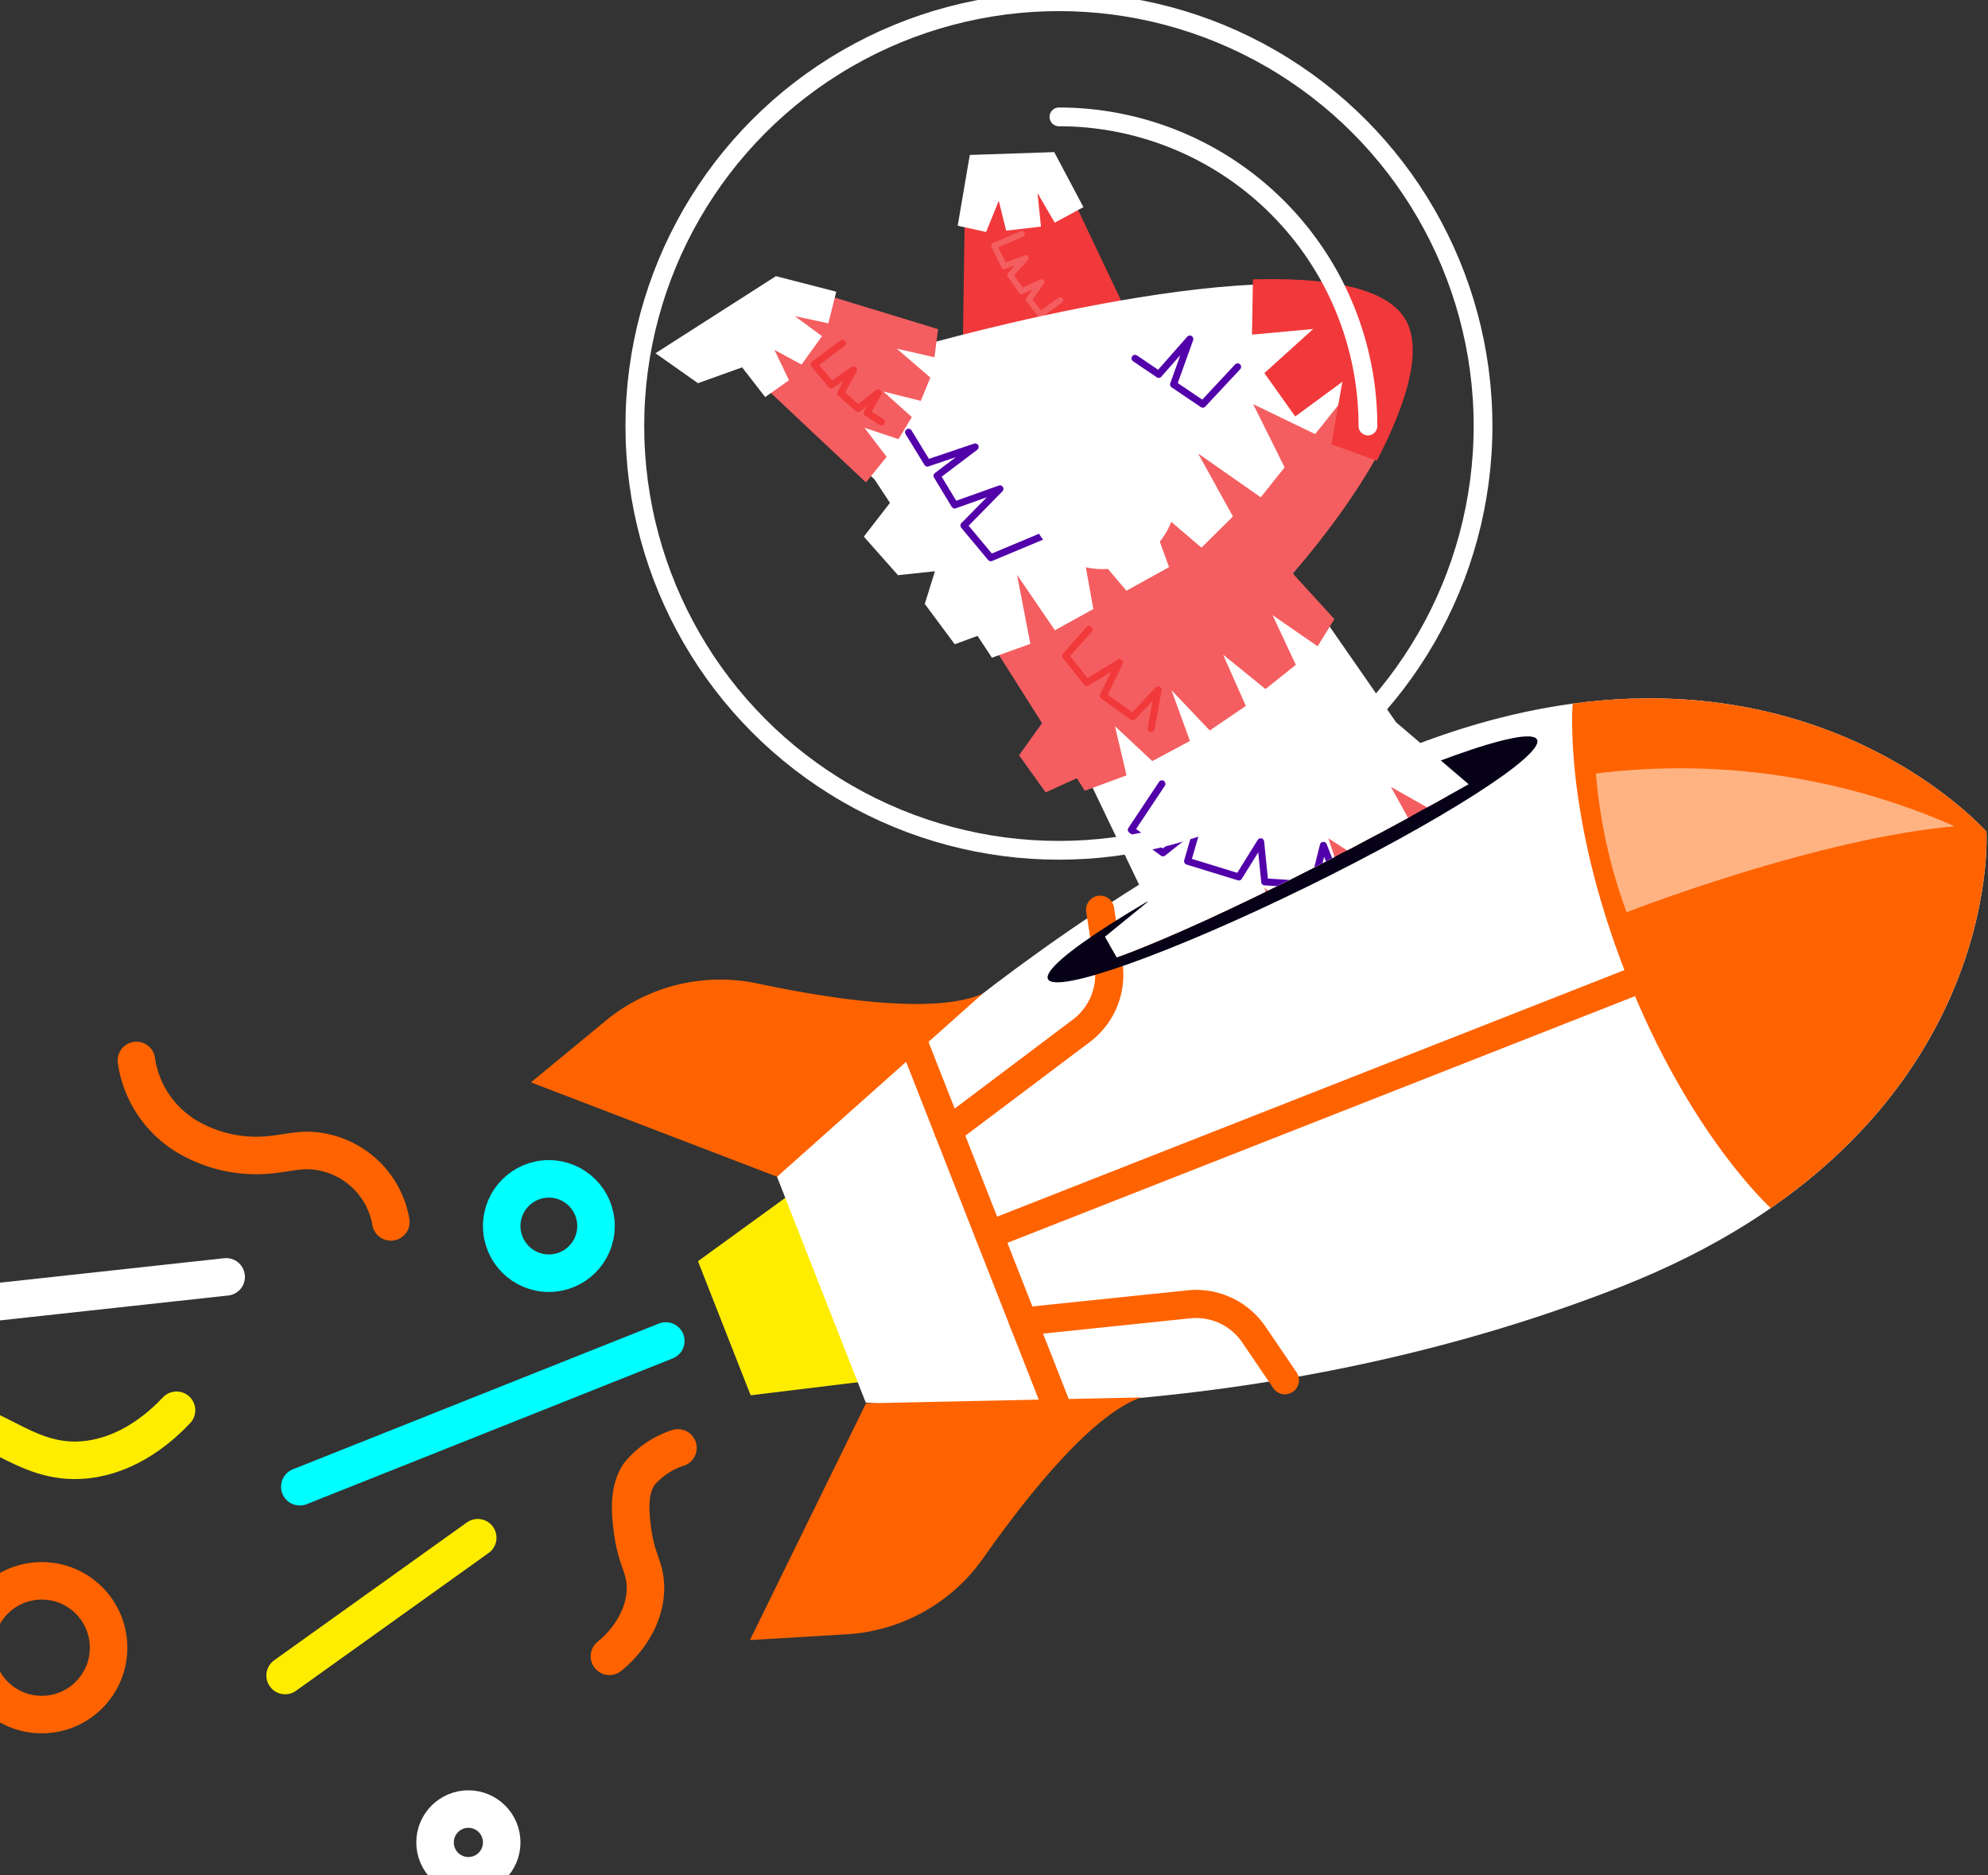 <svg xmlns="http://www.w3.org/2000/svg" xmlns:xlink="http://www.w3.org/1999/xlink" width="212" height="200" viewBox="0 0 212 200"><rect x="0" y="0" width="212" height="200" fill="#333333" stroke="none"/><defs><clipPath id="a"><rect width="212" height="200" transform="translate(1682 3650)" fill="#fff"/></clipPath><clipPath id="b"><path d="M119.126,688.916,90.911,639.61l-18.18-16.443,9.342-11.676,17.606,4.244,1.877-15.349,13.532-1.221,8.347,15.347,28.725,3,.628,18.25-10.037,12.871,14.978,21.208C131.339,684.8,119.126,688.916,119.126,688.916Z" transform="translate(-72.731 -599.165)" fill="none"/></clipPath></defs><g transform="translate(-1682 -3650)" clip-path="url(#a)"><g transform="translate(1657.825 3650.184)"><path d="M96.712,733.591l-16.628,2.026-5.616-14.3,13.559-9.84Z" transform="translate(24.139 -587.001)" fill="#ffed00"/><path d="M172.888,724.04c-41.022,16.124-80.527,12.349-80.527,12.349L82.9,712.308s27.44-30.087,67.4-45.792,61.577,9,61.577,9S213.91,707.916,172.888,724.04Z" transform="translate(24.134 -587.001)" fill="#fff"/><path d="M101.181,707.423l14.19-10.682a7.462,7.462,0,0,0,2.887-7.087l-.889-5.82" transform="translate(24.125 -587.001)" fill="none" stroke="#ff6300" stroke-linecap="round" stroke-linejoin="round" stroke-width="3"/><path d="M109.168,727.754l17.663-1.838a7.451,7.451,0,0,1,6.936,3.226l3.308,4.869" transform="translate(24.122 -587.001)" fill="none" stroke="#ff6300" stroke-linecap="round" stroke-linejoin="round" stroke-width="3"/><ellipse cx="29.038" cy="3.307" rx="29.038" ry="3.307" transform="translate(134.476 101.265) rotate(-26.094)" fill="#070117"/><path d="M188.917,715.653c24.455-16.91,23-40.139,23-40.139s-15.365-17.554-44.126-13.658c0,0-1.041,11.7,5.678,28.818S188.917,715.653,188.917,715.653Z" transform="translate(24.093 -587.001)" fill="#ff6300"/><path d="M104.8,692.8c-5.139,2.245-16.127.568-23.963-1.094a19.19,19.19,0,0,0-16.205,3.956l-7.981,6.583,26.244,10.065Z" transform="translate(24.147 -587.001)" fill="#ff6300"/><path d="M121.713,735.848c-5.292,1.855-12.2,10.566-16.811,17.12a19.2,19.2,0,0,1-14.564,8.138l-10.325.612,12.378-25.246Z" transform="translate(24.136 -587.001)" fill="#ff6300"/><line x2="15.428" y2="39.29" transform="translate(121.575 110.921)" fill="none" stroke="#ff6300" stroke-linecap="round" stroke-linejoin="round" stroke-width="3"/><line x1="68.293" y2="26.843" transform="translate(129.66 104.667)" fill="none" stroke="#ff6300" stroke-linecap="round" stroke-linejoin="round" stroke-width="3"/><path d="M170.274,669.312a72.331,72.331,0,0,1,38.247,5.627c-14.938,1.328-34.976,9.166-34.976,9.166A55.682,55.682,0,0,1,170.274,669.312Z" transform="translate(24.092 -587.001)" fill="#ffb383"/><path d="M18.814,737.213c-2.9,3.085-6.737,5.377-10.971,5.337-6.387-.06-9.686-5.721-17.609-4.77-6.088.73-10.969,5.356-14.421,10.426" transform="translate(24.187 -587.001)" fill="none" stroke="#ffed00" stroke-linecap="round" stroke-miterlimit="10" stroke-width="4"/><path d="M72.328,741.228a8.884,8.884,0,0,0-4.141,2.807c-1.04,1.555-.989,3.579-.77,5.437a17.035,17.035,0,0,0,.54,2.863c.236.794.563,1.561.745,2.368.729,3.254-1.081,6.659-3.679,8.747" transform="translate(24.143 -587.001)" fill="none" stroke="#ff6300" stroke-linecap="round" stroke-miterlimit="10" stroke-width="4"/><path d="M14.554,699.91a11.35,11.35,0,0,0,5.2,7.993,14.5,14.5,0,0,0,9.442,2.021c1.163-.136,2.316-.393,3.487-.42a9.2,9.2,0,0,1,9.007,7.623" transform="translate(24.168 -587.001)" fill="none" stroke="#ff6300" stroke-linecap="round" stroke-miterlimit="10" stroke-width="4"/><line x1="39.03" y2="15.544" transform="translate(56.146 142.824)" fill="none" stroke="aqua" stroke-linecap="round" stroke-miterlimit="10" stroke-width="4"/><line x1="20.54" y2="14.695" transform="translate(54.581 163.805)" fill="none" stroke="#ffed00" stroke-linecap="round" stroke-miterlimit="10" stroke-width="4"/><line x1="34.785" y2="3.794" transform="translate(13.509 135.987)" fill="none" stroke="#fff" stroke-linecap="round" stroke-miterlimit="10" stroke-width="4"/><ellipse cx="5.028" cy="5.03" rx="5.028" ry="5.03" transform="translate(77.678 125.536)" fill="none" stroke="aqua" stroke-linecap="round" stroke-miterlimit="10" stroke-width="4"/><ellipse cx="7.127" cy="7.131" rx="7.127" ry="7.131" transform="translate(21.501 168.403)" fill="none" stroke="#ff6300" stroke-linecap="round" stroke-miterlimit="10" stroke-width="4"/><ellipse cx="3.555" cy="3.557" rx="3.555" ry="3.557" transform="translate(70.568 192.743)" fill="none" stroke="#fff" stroke-linecap="round" stroke-miterlimit="10" stroke-width="4"/><g transform="translate(96.87 12.164)"><g transform="translate(0)" clip-path="url(#b)"><g transform="translate(3.584 3.873)"><path d="M102.5,703.438a7.406,7.406,0,0,0-9.017-.279,6.609,6.609,0,0,0-2.56,3.745,8.368,8.368,0,0,0,.277,4.669c.061.2.137.389.207.583l.259.687c.17.463.336.93.493,1.4.313.946.6,1.911.83,2.912a19.782,19.782,0,0,1,.485,3.129,11.491,11.491,0,0,1-.252,3.458,8.416,8.416,0,0,1-.659,1.8,7.734,7.734,0,0,1-1.112,1.636,9.747,9.747,0,0,1-2.955,2.208,20.731,20.731,0,0,1-2.993,1.188c-.966.312-1.893.573-2.784.841l-1.274-4.8a32.873,32.873,0,0,0,5.074-1.4,5.373,5.373,0,0,0,1.674-1.051,3.561,3.561,0,0,0,.915-1.527,7.279,7.279,0,0,0,.287-2.193,15.672,15.672,0,0,0-.235-2.519c-.141-.862-.342-1.736-.572-2.61-.115-.437-.241-.875-.371-1.312l-.2-.661c-.078-.257-.16-.512-.226-.774a13.107,13.107,0,0,1-.458-3.245A10.777,10.777,0,0,1,87.809,706a9.7,9.7,0,0,1,1.564-3,9.816,9.816,0,0,1,2.471-2.261,10.164,10.164,0,0,1,6.288-1.573,9.853,9.853,0,0,1,3.155.79,10.048,10.048,0,0,1,2.7,1.747Z" transform="translate(-76.32 -603.038)" fill="#5200a9"/><g transform="translate(77.954 72.099)"><path d="M178.232,681.57l-22.719-6.432-.781,4.014,3.752,1.709-3.986.678-.157,2.906,4.194,1.024-4.228,1.065.286,2.822,4.865,1.088-4.2,1.143,1.139,2.989,21.423-3.047Z" transform="translate(-154.309 -675.137)" fill="#e2cc00"/><path d="M180.533,691l-11.875,2.5-1.113-4.228,3.7-1.105-3.763-.507.476-3.923,3.472-.015-3.081-2.215,1.438-2.949,11.56,3.657Z" transform="translate(-154.316 -675.137)" fill="#fff"/></g><g transform="translate(44.479 103.335)"><path d="M145.21,727.393l-10.774-21.019-3.468,2.163,1.306,3.912-3.212-2.456-2.232,1.865,2.109,3.769-3.66-2.371-1.87,2.132,2.519,4.3-3.7-2.3-1.411,2.871,16.826,13.611Z" transform="translate(-120.818 -706.373)" fill="#e2cc00"/><path d="M139.878,735.5l-9.921-6.992,2.335-3.7,3.328,1.955-2.193-3.1,3.194-2.325L139,723.871l-.479-3.765,3.137-.956,5.2,10.957Z" transform="translate(-120.823 -706.373)" fill="#fff"/></g><g transform="translate(25.852)"><path d="M102.977,606.721l-.268,18.236,17.617-4.566-7.563-15.927Z" transform="translate(-102.182 -603.038)" fill="#f1393b"/><path d="M112.474,603.038l3.113,5.87-3.057,1.653-1.841-3.156.373,3.576-3.713.437-.789-3.191-1.348,3.329-3.032-.665,1.29-7.549Z" transform="translate(-102.182 -603.038)" fill="#fff"/><path d="M110.755,620.557l-.015-.018-1.225-1.581a.317.317,0,0,1-.007-.379l.639-.893-1.024.463a.317.317,0,0,1-.39-.106l-1.211-1.72a.318.318,0,0,1,.026-.4l.749-.811-1.043.388a.319.319,0,0,1-.395-.157l-1.077-2.181a.317.317,0,0,1,.161-.433l2.944-1.242a.317.317,0,1,1,.247.584l-2.634,1.111.8,1.623,2.018-.75a.317.317,0,0,1,.343.513l-1.473,1.6.914,1.3,1.86-.841a.317.317,0,0,1,.389.473l-1.188,1.661.894,1.153,1.875-1.339a.317.317,0,1,1,.369.516l-2.123,1.517A.317.317,0,0,1,110.755,620.557Z" transform="translate(-102.183 -603.038)" fill="#f45e60"/></g><path d="M102.971,707.4l6.372,19.117,4.183-.013,15.052-6.353,1.13-3.335L132.1,718.2l4.588-2.537-.873-3.012,3.331,1.652,4.468-3.211-.935-3.121,3.382,1.6,4.858-3.783-.7-3.125,5.268-1.015,4.668-11.608-1.915-2.508,3.734.009,2.563-5.358-4.378-3.119-10.2-5.5Z" transform="translate(-76.33 -603.038)" fill="#fff"/><path d="M102.447,704.633a4.049,4.049,0,0,0-1.983-.979,5.514,5.514,0,0,0-2.325.081,6.813,6.813,0,0,0-3.883,2.617,5.987,5.987,0,0,0-1.037,4.36,8.416,8.416,0,0,0,.674,2.3c.08.189.176.375.266.562l.331.671c.217.451.43.906.635,1.367a28.875,28.875,0,0,1,1.971,5.881,15.314,15.314,0,0,1,.332,3.314,10.471,10.471,0,0,1-.65,3.556,9.344,9.344,0,0,1-2.022,3.17,12.873,12.873,0,0,1-2.788,2.144,49.7,49.7,0,0,1-5.527,2.532L84.591,731.6l2.728-.976a21.455,21.455,0,0,0,2.391-1.016,8.408,8.408,0,0,0,1.872-1.259,4.921,4.921,0,0,0,1.171-1.611,8.274,8.274,0,0,0,.377-4.538,25.1,25.1,0,0,0-1.437-5.164c-.164-.43-.338-.86-.516-1.288L90.9,715.1c-.106-.255-.214-.506-.307-.768a11.855,11.855,0,0,1-.733-3.3,9.514,9.514,0,0,1,.376-3.456,8.981,8.981,0,0,1,1.633-3.066,9.628,9.628,0,0,1,5.74-3.378,8.064,8.064,0,0,1,3.418.111,6.793,6.793,0,0,1,1.635.666,6.422,6.422,0,0,1,1.4,1.094Z" transform="translate(-76.321 -603.038)" fill="#ffed00"/><path d="M103.4,702.761a6.094,6.094,0,0,0-4.035-2.63,10.405,10.405,0,0,0-5.177.293,9.9,9.9,0,0,0-4.339,2.674,8.034,8.034,0,0,0-2.068,4.414,10.078,10.078,0,0,0-.011,2.527c.029.214.051.428.093.642s.077.427.126.641.1.427.157.64l.043.164.053.188.106.378A25.311,25.311,0,0,1,89,715.828a14.459,14.459,0,0,1,.1,3.432,9.061,9.061,0,0,1-.391,1.877,6.765,6.765,0,0,1-.969,1.909,5.975,5.975,0,0,1-1.706,1.565,6.532,6.532,0,0,1-2.1.812,9.017,9.017,0,0,1-3.978-.154,10.4,10.4,0,0,1-1.817-.645,7.711,7.711,0,0,1-1.826-1.163l3.365-3.654a2.7,2.7,0,0,0,.636.473,5.579,5.579,0,0,0,.944.423,4.549,4.549,0,0,0,1.886.263,2.151,2.151,0,0,0,.682-.18,1.571,1.571,0,0,0,.51-.375,3.492,3.492,0,0,0,.716-1.7,10.54,10.54,0,0,0,.1-2.486,21.792,21.792,0,0,0-.361-2.7l-.146-.712c-.056-.269-.117-.535-.16-.809s-.091-.544-.122-.82-.058-.553-.082-.831a13.5,13.5,0,0,1,.175-3.385,11.476,11.476,0,0,1,1.117-3.262,11.185,11.185,0,0,1,2.046-2.762,12.857,12.857,0,0,1,5.786-3.238,13.069,13.069,0,0,1,6.548-.062,9.634,9.634,0,0,1,3.085,1.4,7.675,7.675,0,0,1,2.335,2.571Z" transform="translate(-76.317 -603.038)" fill="#ffed00"/><path d="M161.454,678.46s-7.152-6.211-9.4-9.51l-8.844-13.119L119.064,673.5l6.215,8.582-20.8,16.386c-4.426,5.808-1.95,13.428-1.95,13.428l3.629.711,2.2-4.461,1.938,4.94,4.511-.279,1.159-4.913,3.017,4.027,4.177-1.6-.452-5.683,5.489,3.085,4.038-2.708-1.162-5.557,4.512,2.884,4.859-3.32-1.226-4.86,4.872,2.522,3.46-2.467-1.228-5.8,5.942,1.578,3.355-3.516-2.553-4.5,5.74.839Z" transform="translate(-76.33 -603.038)" fill="#f45e60"/><path d="M148.824,620.835c-7.068-8.959-50.47,2.836-50.47,2.836l-15.872-6.512-5.364,6.293,16.144,14.432,22.191,30.643L122.4,683.02,104.9,697.287l-3.14,3.824,7.359.181L111.4,696.2l1.618,4.287,6.206-2.081-.187-5.078,3.521,3.234,5.259-3.51-1.457-5.2,5.627,3.5,5.021-4.279-2.139-5.576,4.992,4,3.937-2.928-2.1-6.349,6.017,3.882,3.828-3.619-3.178-5.752,5.9,3.344,2.629-3.42-7.969-6.8L137.9,647.973S153.975,627.367,148.824,620.835Z" transform="translate(-76.317 -603.038)" fill="#fff"/><path d="M93.14,635.424l22.587,35.721,4.451-1.641-1.231-5.24,3.98,3.72,4.016-2.148-1.972-5.416,4.084,4.3L132.9,662.1l-2.422-5.465L135,660.3l3.231-2.582-2.483-5.3,4.807,3.32,1.793-2.9-4.443-4.855s16.045-17.892,11.564-26S93.14,635.424,93.14,635.424Z" transform="translate(-76.325 -603.038)" fill="#f45e60"/><path d="M98.357,623.671l-11.682-4.793-3,10.434,9.589,8.572,12.554,19.071,4.1-1.475-1.418-7.363,4.036,5.915,4.1-2.265-1.4-7.785,4.923,5.834,4.552-2.518-2.656-7.3,6.11,5.224,3.357-3.325-3.711-6.717,6.676,4.672,2.546-3.191-3.352-6.741,6.609,3.189,3.912-4.9-3.662-5.238,5.486,2.132,2.335-3.3-.253-2.372C137.793,612.346,98.357,623.671,98.357,623.671Z" transform="translate(-76.321 -603.038)" fill="#fff"/><path d="M96.618,633.109a.373.373,0,0,1,.639-.385l1.854,3.029,4.813-1.625a.373.373,0,0,1,.344.65l-3.8,2.875,1.551,2.564,4.539-1.617a.374.374,0,0,1,.439.151.38.38,0,0,1-.049.462l-3.605,3.669,2.474,2.964,5.268-2.205a.373.373,0,0,1,.287.688l-5.521,2.311a.373.373,0,0,1-.43-.105l-2.866-3.435a.374.374,0,0,1,.02-.5l2.706-2.753-3.3,1.175a.373.373,0,0,1-.444-.159l-1.881-3.111a.364.364,0,0,1,.094-.491l2.238-1.693-2.921.986a.372.372,0,0,1-.437-.158l-2.01-3.282Z" transform="translate(-76.327 -603.038)" fill="#5200a9"/><g transform="translate(0.619 13.229)"><path d="M79.1,625.769l13.28,12.494,2.213-2.724-2.371-3.1,3.63,1.211,1.425-2.356-3.045-2.725,4,1,1.019-2.483L95.675,624l4.017.92.381-3-16.044-4.9Z" transform="translate(-76.937 -616.268)" fill="#f45e60"/><path d="M82.782,616.268l6.432,1.658-.841,3.373-3.57-.768,2.891,2.135L85.513,625.7l-2.887-1.569,1.548,3.241-2.535,1.791-4.7-6.043Z" transform="translate(-76.936 -616.268)" fill="#fff"/><path d="M86.492,625.736a.336.336,0,0,1,0-.1.368.368,0,0,1,.147-.256l3.012-2.243a.373.373,0,1,1,.445.6L87.4,625.746l1.369,1.628,2.092-1.422a.373.373,0,0,1,.536.489l-1.234,2.235,1.405,1.223,1.888-1.481a.372.372,0,0,1,.556.473l-1.006,1.83,1.253.8a.373.373,0,0,1-.4.627l-1.545-.993a.372.372,0,0,1-.125-.493l.295-.537-.7.546a.372.372,0,0,1-.474-.012l-1.864-1.623a.372.372,0,0,1-.082-.461l.628-1.136-1.082.735a.373.373,0,0,1-.495-.068l-1.84-2.188A.363.363,0,0,1,86.492,625.736Z" transform="translate(-76.941 -616.268)" fill="#f1393b"/></g><g transform="translate(72.478 82.613)"><path d="M174.214,702.032,157.2,685.651l-2.578,3.173,2.505,3.276-3.835-1.28-1.506,2.489,3.218,2.88-4.231-1.053L149.7,697.76l3.779,3.253-4.244-.972-.4,3.174,20.332,7.408Z" transform="translate(-148.831 -685.651)" fill="#ffed00"/><path d="M171.8,711.432l-11.653-3.391,1.009-4.254,3.782.768-3.081-2.221,2.267-3.236,3.07,1.623-1.675-3.406,2.657-1.924,8.475,8.674Z" transform="translate(-148.837 -685.651)" fill="#fff"/><path d="M159.189,700.172a.369.369,0,0,1-.235.016l-2.155-.555-.375,1.128a.372.372,0,1,1-.707-.235l.484-1.458a.373.373,0,0,1,.447-.244l.727.188-.823-.633a.374.374,0,0,1-.106-.463l1.173-2.334a.371.371,0,0,1,.427-.193l1.411.367-1.1-.975a.372.372,0,0,1-.056-.5l1.756-2.457a.374.374,0,0,1,.538-.073l3.081,2.5a.373.373,0,0,1-.469.58l-2.775-2.249-1.331,1.861,2.016,1.785a.372.372,0,0,1-.341.639l-2.627-.683-.9,1.789,2.024,1.557a.373.373,0,0,1-.085.64Z" transform="translate(-148.834 -685.651)" fill="#e2cc00"/></g><path d="M149.578,620.347c-2.4-3.038-8.521-3.947-15.9-3.737l-.1,5.894,6.523-.6-5.2,4.7,3.286,4.626,5.025-3.692-1.165,6.664,4.846,1.742C150.034,629.9,152.132,623.584,149.578,620.347Z" transform="translate(-76.345 -603.038)" fill="#f1393b"/><path d="M120.81,625.266a.373.373,0,0,1,.5-.542l2.253,1.525,3.1-3.522a.372.372,0,0,1,.63.372l-1.636,4.569,2.61,1.767,3.506-3.756a.373.373,0,0,1,.545.509l-3.724,3.988a.372.372,0,0,1-.481.054L125,628.124a.374.374,0,0,1-.142-.435l1.077-3.009-2.032,2.308a.373.373,0,0,1-.489.063l-2.525-1.71A.368.368,0,0,1,120.81,625.266Z" transform="translate(-76.339 -603.038)" fill="#5200a9"/><path d="M115.672,659.865l-.023-.026-2.248-2.855a.372.372,0,0,1,.014-.478l2.5-2.812a.373.373,0,0,1,.557.5l-2.293,2.578,1.851,2.35,3.212-1.958a.372.372,0,0,1,.529.481l-1.587,3.253,2.619,1.869,2.486-2.634a.372.372,0,0,1,.637.322l-.745,4.125a.373.373,0,0,1-.734-.132l.523-2.892-1.848,1.959a.374.374,0,0,1-.488.047l-3.139-2.241a.373.373,0,0,1-.119-.467l1.167-2.391-2.407,1.467A.372.372,0,0,1,115.672,659.865Z" transform="translate(-76.335 -603.038)" fill="#f1393b"/><g transform="translate(51.242 101.002)"><path d="M127.957,711.111l2.314,3.006,4.077-1.914-1.176-3.938,3.422,2.309,3.173-2.515-1.782-3.646,4.449,1.378" transform="translate(-127.584 -704.04)" fill="#fff"/><path d="M130.413,714.461a.373.373,0,0,1-.438-.117l-2.314-3.006a.373.373,0,1,1,.591-.455l2.131,2.769L133.9,712l-1.084-3.63a.373.373,0,0,1,.566-.416l3.2,2.157,2.725-2.159-1.65-3.377a.373.373,0,0,1,.445-.519l4.449,1.378a.373.373,0,0,1-.22.712l-3.626-1.123,1.4,2.871a.373.373,0,0,1-.1.456l-3.173,2.514a.372.372,0,0,1-.44.017l-2.558-1.726.878,2.94a.373.373,0,0,1-.2.444l-4.076,1.914Z" transform="translate(-127.584 -704.04)" fill="#5200a9"/></g><g transform="translate(32.593 112.469)"><path d="M122.96,739.242l5.33-23.013-4.045-.587-1.526,3.832-.869-3.951-2.908-.017-.821,4.241-1.266-4.174-2.8.421-.853,4.914-1.343-4.144-2.93,1.282L113,739.309Z" transform="translate(-108.926 -715.507)" fill="#ffed00"/><path d="M113.656,741.988l-3.067-11.747,4.167-1.315,1.281,3.642.326-3.785,3.94.287.182,3.469,2.063-3.186,3.013,1.3-3.1,11.728Z" transform="translate(-108.927 -715.507)" fill="#fff"/><path d="M124,726.491a.379.379,0,0,1-.2.024.373.373,0,0,1-.316-.422l.507-3.536-2.28-.189-.5,2.647a.372.372,0,0,1-.724.035l-.762-2.606-2,.145-.3,2.537a.373.373,0,0,1-.728.061l-.629-2.136-1.159.257a.373.373,0,0,1-.161-.728l1.5-.332a.373.373,0,0,1,.438.259l.212.721.121-1.032a.372.372,0,0,1,.344-.328l2.6-.19a.373.373,0,0,1,.384.268l.41,1.4.271-1.447a.372.372,0,0,1,.4-.3l3.01.248a.372.372,0,0,1,.338.425l-.563,3.928A.374.374,0,0,1,124,726.491Z" transform="translate(-108.929 -715.507)" fill="#e2cc00"/></g><g transform="translate(43.995 66.992)"><path d="M123.971,670.4l-3.265,4.909,3.37,2.456,3.743-2.966-1.116,3.852,5.465,1.682,2.332-3.752.428,4.273,5.2.332,1.056-4.221,1.674,4.216,4.852-.579" transform="translate(-120.333 -670.03)" fill="#fff"/><path d="M126.593,679.01a.373.373,0,0,1-.248-.46l.792-2.732-2.83,2.242a.372.372,0,0,1-.451.009l-3.369-2.456a.372.372,0,0,1-.091-.508l3.264-4.909a.373.373,0,0,1,.621.413l-3.067,4.612,2.853,2.079,3.521-2.79a.372.372,0,0,1,.589.4l-1.013,3.5L132,679.9l2.18-3.509a.373.373,0,0,1,.4-.166.369.369,0,0,1,.286.326l.4,3.959,4.576.292.98-3.92a.373.373,0,0,1,.337-.281.369.369,0,0,1,.371.234l1.568,3.949,4.568-.545a.373.373,0,0,1,.088.74l-4.852.579a.373.373,0,0,1-.391-.232l-1.246-3.141-.776,3.1a.373.373,0,0,1-.385.281l-5.2-.332a.372.372,0,0,1-.348-.334l-.319-3.185-1.754,2.823a.373.373,0,0,1-.426.16l-5.465-1.682Z" transform="translate(-120.333 -670.03)" fill="#5200a9"/></g><path d="M133.313,697.742a.371.371,0,0,1-.377-.054l-2.619-2.114a.373.373,0,0,1,.468-.58l2.4,1.939,3.106-2.14-.4-3.737a.372.372,0,0,1,.512-.384l3.926,1.619,3.235-2.5-1.433-3.67a.373.373,0,0,1,.538-.456l3.594,2.15,1.538-1.12a.372.372,0,1,1,.439.6l-1.737,1.266a.372.372,0,0,1-.411.018l-2.872-1.717,1.139,2.916a.374.374,0,0,1-.12.431l-3.626,2.8a.376.376,0,0,1-.37.05L136.7,691.6l.356,3.335a.369.369,0,0,1-.159.346l-3.517,2.424A.386.386,0,0,1,133.313,697.742Z" transform="translate(-76.343 -603.038)" fill="#e2cc00"/><path d="M103.839,705.715a5.394,5.394,0,0,0-4.086-.54A5.064,5.064,0,0,0,96.61,707.6,6.216,6.216,0,0,0,96,711.649a10.578,10.578,0,0,0,.572,2.159c.056.179.146.354.217.532s.142.355.234.528l.552,1.106a35.387,35.387,0,0,1,2.152,5.045,20.229,20.229,0,0,1,.72,2.789,12.554,12.554,0,0,1,.19,3.1,8.028,8.028,0,0,1-.975,3.4,6.866,6.866,0,0,1-.54.8c-.1.127-.2.259-.309.377l-.341.351a7.017,7.017,0,0,1-1.545,1.124,8.412,8.412,0,0,1-.833.4c-.279.1-.563.213-.843.284a9.8,9.8,0,0,1-1.673.326,12.279,12.279,0,0,1-3.243-.091l.917-4.884a5.949,5.949,0,0,0,3.555-.151,2.358,2.358,0,0,0,1.022-.827,3.619,3.619,0,0,0,.53-1.527,8.28,8.28,0,0,0,0-2.076,16,16,0,0,0-.434-2.27,31.752,31.752,0,0,0-1.632-4.617l-.528-1.256c-.1-.217-.168-.45-.25-.676s-.166-.45-.227-.688a13.94,13.94,0,0,1-.564-2.9,10.418,10.418,0,0,1,.172-3.05,8.5,8.5,0,0,1,1.2-2.9A8.025,8.025,0,0,1,96.3,703.8a7.9,7.9,0,0,1,8.762-.029Z" transform="translate(-76.324 -603.038)" fill="#fff"/><g transform="translate(33.352 28.662)"><path d="M121.477,646.489a7.9,7.9,0,1,1,2.99-10.773A7.9,7.9,0,0,1,121.477,646.489Z" transform="translate(-109.685 -631.701)" fill="#fff"/><path d="M116.186,633.944a4.962,4.962,0,0,0-2.309,5.742l4.749-1.424-2.337,4.374a4.959,4.959,0,1,0-.1-8.692Z" transform="translate(-109.687 -631.701)" fill="#fff"/></g></g></g></g><path d="M82.778,616.268l-12.845,8.221,4.533,3.193,6.263-2.247Z" transform="translate(24.141 -587.001)" fill="#fff"/><path d="M96.3,638.7l-4.137,5.345,3.643,4.113,3.942-.421-1.084,3.483,3.192,4.3,5.319-1.948Z" transform="translate(24.13 -587.001)" fill="#fff"/><path d="M112.151,662.57l-3.428,4.792,2.837,3.959,5.674-2.582Z" transform="translate(24.122 -587.001)" fill="#f45e60"/><ellipse cx="45.226" cy="45.248" rx="45.226" ry="45.248" transform="translate(91.874)" fill="none" stroke="#fff" stroke-linecap="round" stroke-linejoin="round" stroke-width="2"/><path d="M145.932,632.249a32.959,32.959,0,0,0-32.951-32.967" transform="translate(24.12 -587.001)" fill="none" stroke="#fff" stroke-linecap="round" stroke-linejoin="round" stroke-width="2"/></g></g></svg>